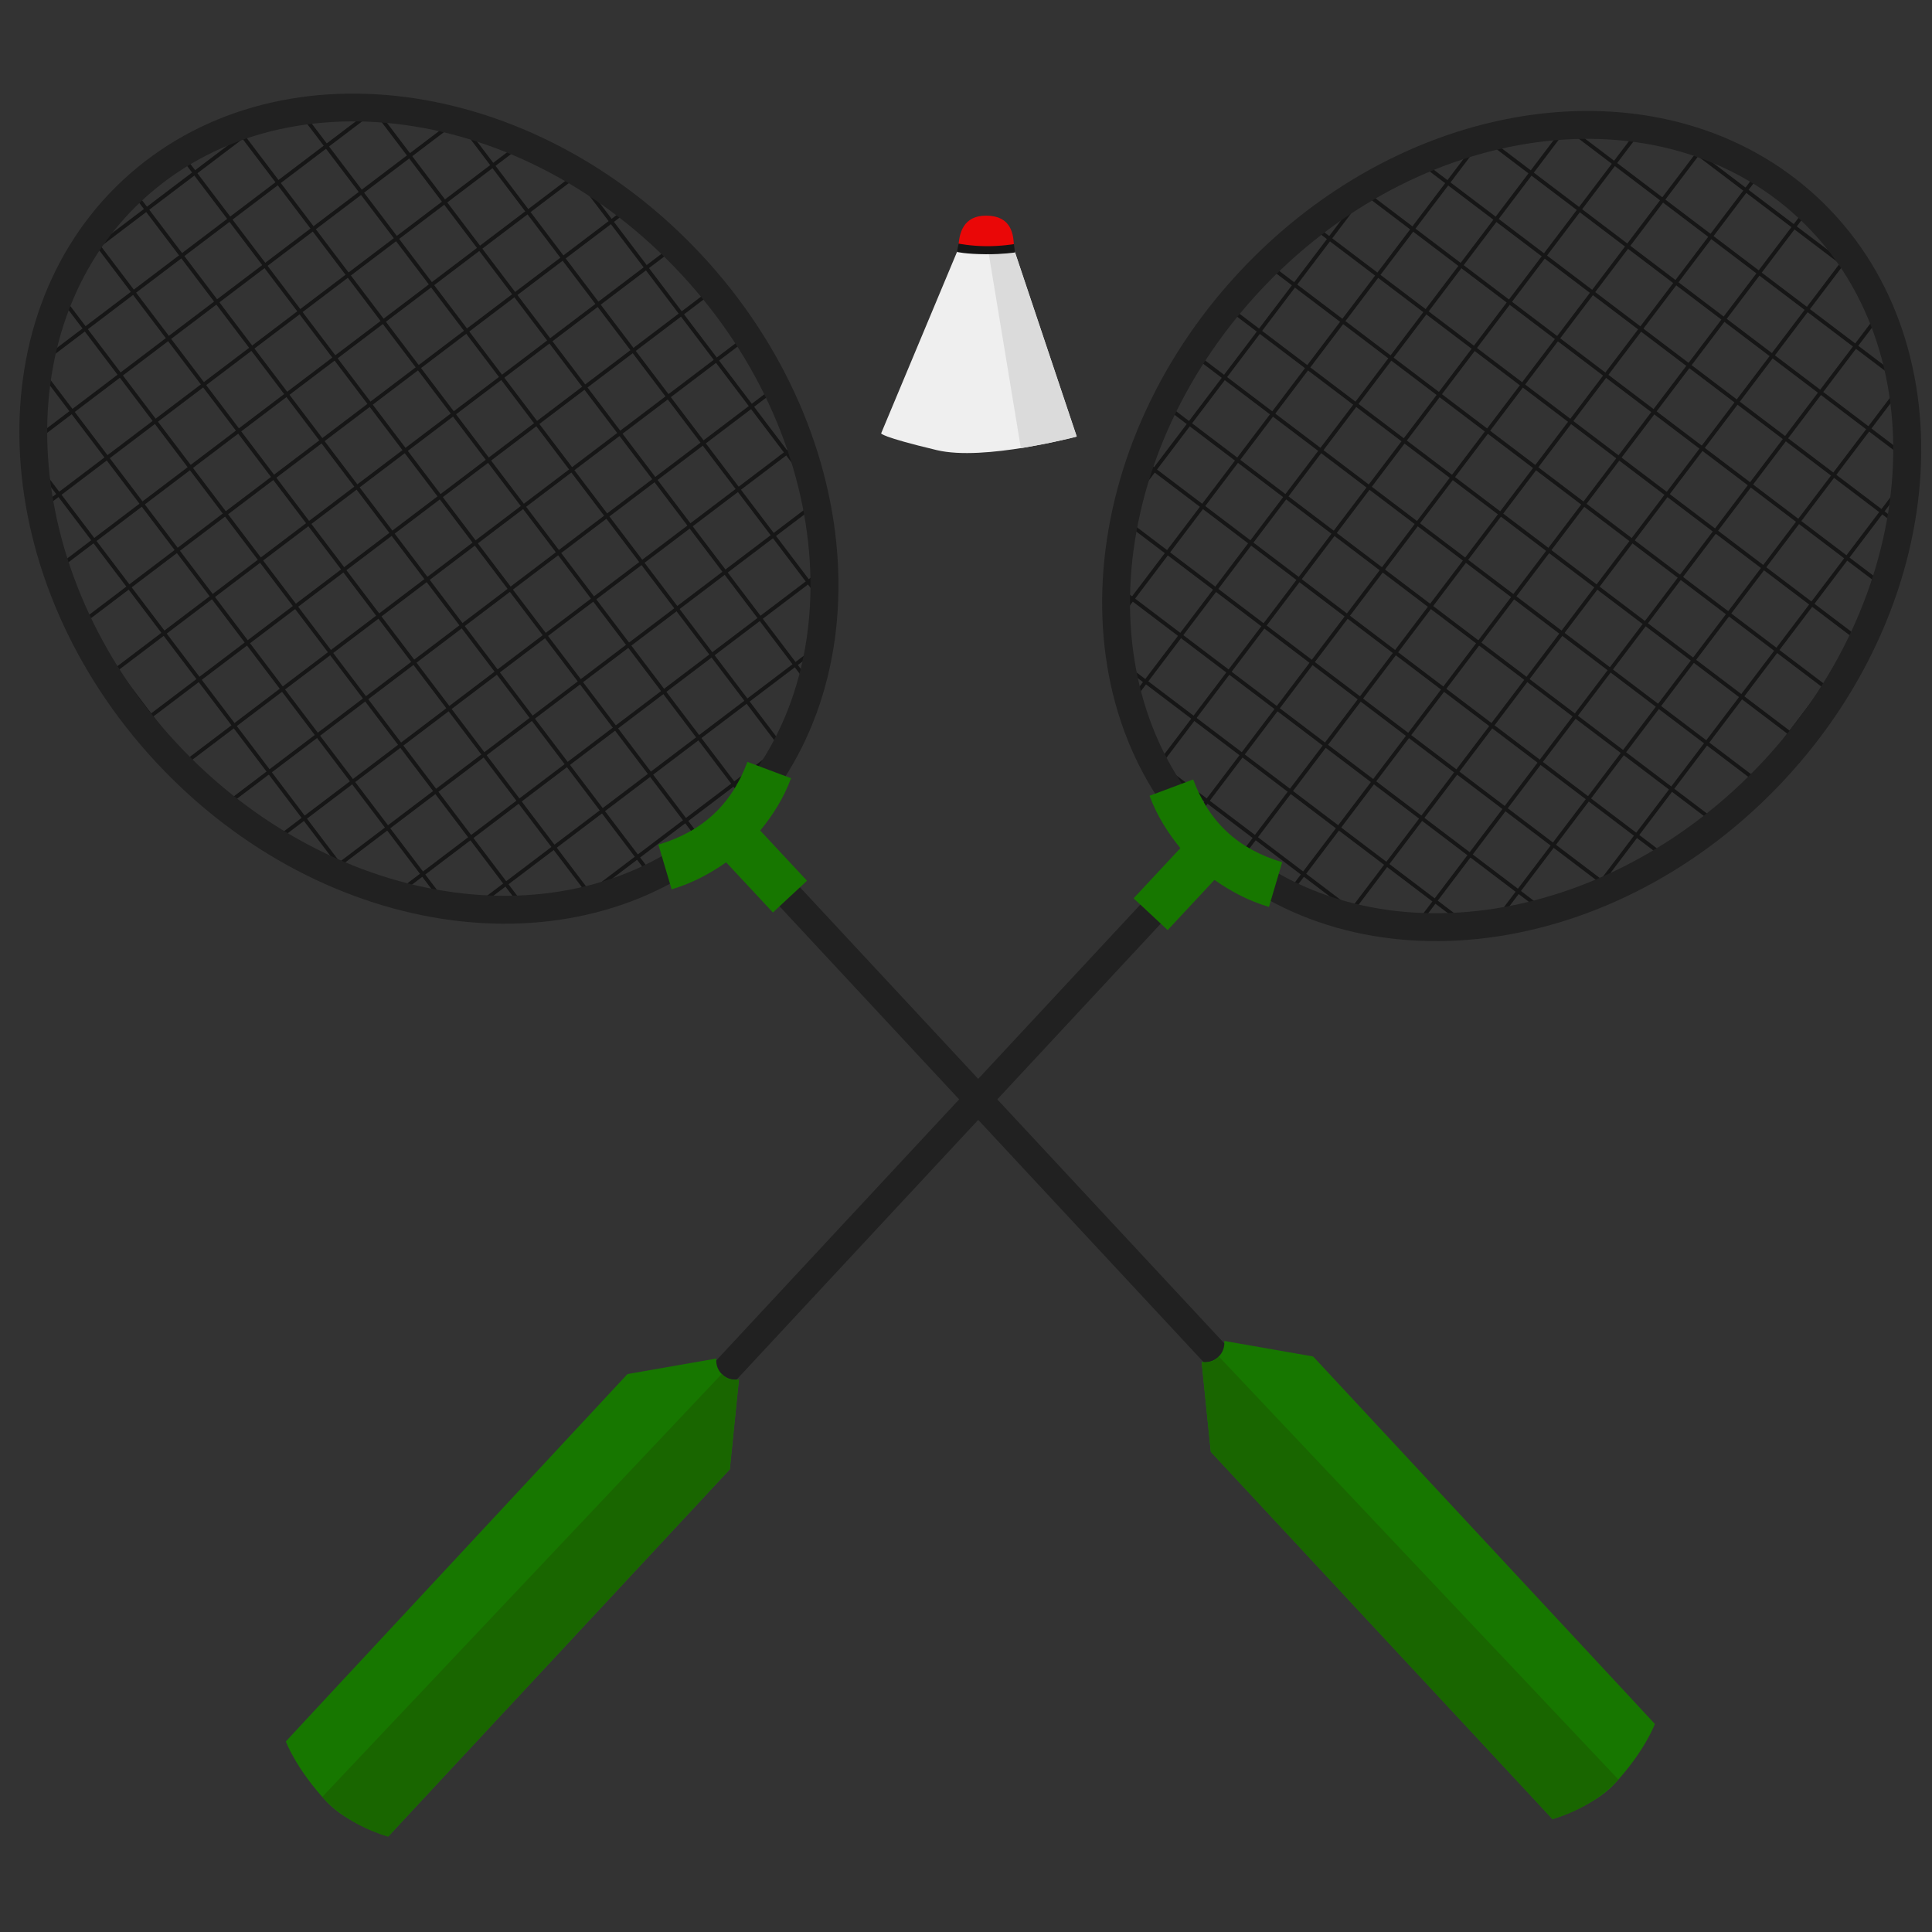 <?xml version="1.0" encoding="utf-8"?>
<!-- Generator: Adobe Illustrator 21.1.0, SVG Export Plug-In . SVG Version: 6.00 Build 0)  -->
<svg version="1.1" id="Warstwa_1" xmlns="http://www.w3.org/2000/svg" xmlns:xlink="http://www.w3.org/1999/xlink" x="0px" y="0px"
	 viewBox="0 0 1417.3 1417.3" style="enable-background:new 0 0 1417.3 1417.3;" xml:space="preserve">
<rect x="0" y="0" width="1417.3" height="1417.3" fill="#333333" stroke="none"/>
<style type="text/css">
	.st0{clip-path:url(#SVGID_2_);}
	.st1{fill:#161616;}
	.st2{fill:none;stroke:#B1B1B1;stroke-width:1.125;stroke-miterlimit:10;}
	.st3{fill:#212121;}
	.st4{fill:#177700;}
	.st5{fill:#196600;}
	.st6{clip-path:url(#SVGID_4_);}
	.st7{fill:#EA0707;}
	.st8{fill:#EFEFEF;}
	.st9{fill:#DBDBDB;}
</style>
<g id="badminton2">
	<g>
		<defs>
			<path id="SVGID_1_" d="M932.7,649.4C805.6,567.8,770.6,397.8,890.2,240c119.6-157.8,297.6-188.2,426.7-94.4
				c116.4,84.6,101.8,283-12.2,405.6C1188.2,676.6,1056.6,728.8,932.7,649.4z"/>
		</defs>
		<clipPath id="SVGID_2_">
			<use xlink:href="#SVGID_1_"  style="overflow:visible;"/>
		</clipPath>
		<g class="st0">
			<g>
				
					<rect x="1284.3" y="-186.6" transform="matrix(0.604 -0.797 0.797 0.604 352.052 1102.324)" class="st1" width="2.8" height="766.8"/>
				
					<rect x="1310" y="-220.6" transform="matrix(0.604 -0.797 0.797 0.604 389.264 1109.393)" class="st1" width="2.8" height="766.8"/>
				<line class="st2" x1="1031.6" y1="-102.7" x2="1642.6" y2="360.6"/>
				
					<rect x="1258.6" y="-152.7" transform="matrix(0.604 -0.797 0.797 0.604 314.84 1095.253)" class="st1" width="2.8" height="766.8"/>
				
					<rect x="1232.8" y="-118.8" transform="matrix(0.604 -0.797 0.797 0.604 277.626 1088.177)" class="st1" width="2.8" height="766.8"/>
				
					<rect x="1207.1" y="-84.9" transform="matrix(0.604 -0.797 0.797 0.604 240.416 1081.102)" class="st1" width="2.8" height="766.8"/>
				
					<rect x="1181.4" y="-50.9" transform="matrix(0.604 -0.797 0.797 0.604 203.204 1074.035)" class="st1" width="2.8" height="766.8"/>
				
					<rect x="1155.7" y="-17" transform="matrix(0.604 -0.797 0.797 0.604 166.007 1066.978)" class="st1" width="2.8" height="766.8"/>
				
					<rect x="1129.9" y="16.9" transform="matrix(0.604 -0.797 0.797 0.604 128.786 1059.902)" class="st1" width="2.8" height="766.8"/>
				
					<rect x="1104.2" y="50.8" transform="matrix(0.604 -0.797 0.797 0.604 91.572 1052.825)" class="st1" width="2.8" height="766.8"/>
				
					<rect x="1078.5" y="84.7" transform="matrix(0.604 -0.797 0.797 0.604 54.36 1045.753)" class="st1" width="2.8" height="766.8"/>
				
					<rect x="1052.8" y="118.7" transform="matrix(0.604 -0.797 0.797 0.604 17.149 1038.691)" class="st1" width="2.8" height="766.8"/>
				
					<rect x="1027" y="152.6" transform="matrix(0.604 -0.797 0.797 0.604 -20.064 1031.623)" class="st1" width="2.8" height="766.8"/>
				
					<rect x="1001.3" y="186.5" transform="matrix(0.604 -0.797 0.797 0.604 -57.273 1024.552)" class="st1" width="2.8" height="766.8"/>
				
					<rect x="975.6" y="220.4" transform="matrix(0.604 -0.797 0.797 0.604 -94.492 1017.455)" class="st1" width="2.8" height="766.8"/>
				
					<rect x="949.9" y="254.4" transform="matrix(0.604 -0.797 0.797 0.604 -131.695 1010.405)" class="st1" width="2.8" height="766.8"/>
				
					<rect x="924.2" y="288.3" transform="matrix(0.604 -0.797 0.797 0.604 -168.904 1003.33)" class="st1" width="2.8" height="766.8"/>
				<line class="st2" x1="594.3" y1="474" x2="1205.3" y2="937.3"/>
			</g>
			<g>
				
					<rect x="911.7" y="560.2" transform="matrix(0.604 -0.797 0.797 0.604 65.263 1254.564)" class="st1" width="766.8" height="2.8"/>
				
					<rect x="947.1" y="587" transform="matrix(0.604 -0.797 0.797 0.604 57.892 1293.375)" class="st1" width="766.8" height="2.8"/>
				<line class="st2" x1="1597.5" y1="309.7" x2="1134.2" y2="920.8"/>
				<line class="st2" x1="1632.9" y1="336.6" x2="1169.5" y2="947.6"/>
				
					<rect x="876.3" y="533.4" transform="matrix(0.604 -0.797 0.797 0.604 72.627 1215.755)" class="st1" width="766.8" height="2.8"/>
				
					<rect x="841" y="506.6" transform="matrix(0.604 -0.797 0.797 0.604 80.002 1176.952)" class="st1" width="766.8" height="2.8"/>
				
					<rect x="805.6" y="479.8" transform="matrix(0.604 -0.797 0.797 0.604 87.371 1138.139)" class="st1" width="766.8" height="2.8"/>
				
					<rect x="770.2" y="452.9" transform="matrix(0.604 -0.797 0.797 0.604 94.736 1099.327)" class="st1" width="766.8" height="2.8"/>
				
					<rect x="734.8" y="426.1" transform="matrix(0.604 -0.797 0.797 0.604 102.104 1060.524)" class="st1" width="766.8" height="2.8"/>
				
					<rect x="699.5" y="399.3" transform="matrix(0.604 -0.797 0.797 0.604 109.472 1021.715)" class="st1" width="766.8" height="2.8"/>
				
					<rect x="664.1" y="372.5" transform="matrix(0.604 -0.797 0.797 0.604 116.849 982.911)" class="st1" width="766.8" height="2.8"/>
				
					<rect x="628.7" y="345.7" transform="matrix(0.604 -0.797 0.797 0.604 124.213 944.096)" class="st1" width="766.8" height="2.8"/>
				
					<rect x="593.4" y="318.8" transform="matrix(0.604 -0.797 0.797 0.604 131.585 905.288)" class="st1" width="766.8" height="2.8"/>
				<rect x="558" y="292" transform="matrix(0.604 -0.797 0.797 0.604 138.949 866.478)" class="st1" width="766.8" height="2.8"/>
				
					<rect x="522.6" y="265.2" transform="matrix(0.604 -0.797 0.797 0.604 146.321 827.672)" class="st1" width="766.8" height="2.8"/>
				<line class="st2" x1="1102.3" y1="-65.7" x2="639" y2="545.3"/>
				<line class="st2" x1="1067" y1="-92.5" x2="603.6" y2="518.5"/>
			</g>
		</g>
	</g>
	<g>
		<g>
			<path class="st3" d="M908.9,199.8c123.7-133,314-157.7,424.4-55c110.3,102.6,99.4,294.3-24.2,427.2
				c-123.7,133-314,157.7-424.4,55C774.3,524.5,785.2,332.8,908.9,199.8z M923.9,213.8C808,338.5,796.6,517.1,898.6,612
				c102,94.9,279.4,70.7,395.3-54c116-124.7,127.3-303.3,25.3-398.2C1217.3,64.9,1039.9,89.1,923.9,213.8z"/>
		</g>
		<g>
			
				<rect x="333.5" y="852.4" transform="matrix(0.681 -0.732 0.732 0.681 -419.373 762.411)" class="st3" width="664" height="20.5"/>
		</g>
		<path class="st4" d="M843.3,583.8l32-12c11.7,31.4,33,51.1,65.3,60.7l-9.7,32.8c-15.2-4.5-28.1-11.5-40-19.8l-34.3,36.8l-25-23.3
			l34.3-36.8C856.8,611,848.8,598.6,843.3,583.8z"/>
		<g>
			<path class="st4" d="M232.8,1252.6l-23.1,24.9c0,0,7.2,19.7,29.5,43.8c15.9,17.2,45.6,26,45.6,26l23.1-24.9l227.5-244.5
				l-75.1-69.9L232.8,1252.6z"/>
			<path class="st4" d="M525.5,996.6c-1,9.4,7.3,17,16.6,15.4l-6.7,65.9c0,0-21.2-6.3-43.2-28.6c-25.1-25.5-31.9-41.3-31.9-41.3
				L525.5,996.6z"/>
		</g>
		<path class="st5" d="M529.5,1007.9l-293.1,310.3c0,0,16.7,20,48.3,29.1c30.6-32.8,250.6-269.4,250.6-269.4l6.7-65.9
			C542.1,1012,533.9,1013.7,529.5,1007.9z"/>
	</g>
	<g>
		<g>
			<defs>
				<path id="SVGID_3_" d="M490.9,636.5C618,555,653,385,533.4,227.2C413.8,69.4,235.8,39,106.7,132.8
					c-116.4,84.6-101.8,283,12.2,405.6C235.4,663.7,367,716,490.9,636.5z"/>
			</defs>
			<clipPath id="SVGID_4_">
				<use xlink:href="#SVGID_3_"  style="overflow:visible;"/>
			</clipPath>
			<g class="st6">
				<g>
					
						<rect x="-245.5" y="182.6" transform="matrix(0.797 -0.604 0.604 0.797 -83.121 120.727)" class="st1" width="766.8" height="2.8"/>
					
						<rect x="-271.2" y="148.6" transform="matrix(0.797 -0.604 0.604 0.797 -67.85 98.289)" class="st1" width="766.8" height="2.8"/>
					<line class="st2" x1="392" y1="-115.6" x2="-219" y2="347.8"/>
					
						<rect x="-219.7" y="216.5" transform="matrix(0.797 -0.604 0.604 0.797 -98.392 143.161)" class="st1" width="766.8" height="2.8"/>
					
						<rect x="-194" y="250.4" transform="matrix(0.797 -0.604 0.604 0.797 -113.661 165.598)" class="st1" width="766.8" height="2.8"/>
					
						<rect x="-168.3" y="284.3" transform="matrix(0.797 -0.604 0.604 0.797 -128.93 188.032)" class="st1" width="766.8" height="2.8"/>
					
						<rect x="-142.6" y="318.3" transform="matrix(0.797 -0.604 0.604 0.797 -144.202 210.467)" class="st1" width="766.8" height="2.8"/>
					
						<rect x="-116.8" y="352.2" transform="matrix(0.797 -0.604 0.604 0.797 -159.469 232.894)" class="st1" width="766.8" height="2.8"/>
					
						<rect x="-91.1" y="386.1" transform="matrix(0.797 -0.604 0.604 0.797 -174.743 255.333)" class="st1" width="766.8" height="2.8"/>
					
						<rect x="-65.4" y="420" transform="matrix(0.797 -0.604 0.604 0.797 -190.012 277.772)" class="st1" width="766.8" height="2.8"/>
					
						<rect x="-39.7" y="453.9" transform="matrix(0.797 -0.604 0.604 0.797 -205.285 300.207)" class="st1" width="766.8" height="2.8"/>
					
						<rect x="-14" y="487.9" transform="matrix(0.797 -0.604 0.604 0.797 -220.555 322.64)" class="st1" width="766.8" height="2.8"/>
					
						<rect x="11.8" y="521.8" transform="matrix(0.797 -0.604 0.604 0.797 -235.826 345.074)" class="st1" width="766.8" height="2.8"/>
					
						<rect x="37.5" y="555.7" transform="matrix(0.797 -0.604 0.604 0.797 -251.095 367.508)" class="st1" width="766.8" height="2.8"/>
					
						<rect x="63.2" y="589.6" transform="matrix(0.797 -0.604 0.604 0.797 -266.368 389.958)" class="st1" width="766.8" height="2.8"/>
					
						<rect x="88.9" y="623.6" transform="matrix(0.797 -0.604 0.604 0.797 -281.633 412.379)" class="st1" width="766.8" height="2.8"/>
					
						<rect x="114.7" y="657.5" transform="matrix(0.797 -0.604 0.604 0.797 -296.905 434.815)" class="st1" width="766.8" height="2.8"/>
					<line class="st2" x1="829.3" y1="461.1" x2="218.3" y2="924.5"/>
				</g>
				<g>
					
						<rect x="127.1" y="165.4" transform="matrix(0.797 -0.604 0.604 0.797 -305.38 189.038)" class="st1" width="2.8" height="766.8"/>
					
						<rect x="91.8" y="192.2" transform="matrix(0.797 -0.604 0.604 0.797 -328.762 173.12)" class="st1" width="2.8" height="766.8"/>
					<line class="st2" x1="-173.9" y1="296.9" x2="289.4" y2="907.9"/>
					<line class="st2" x1="-209.3" y1="323.7" x2="254.1" y2="934.8"/>
					
						<rect x="162.5" y="138.6" transform="matrix(0.797 -0.604 0.604 0.797 -282.003 204.959)" class="st1" width="2.8" height="766.8"/>
					
						<rect x="197.9" y="111.7" transform="matrix(0.797 -0.604 0.604 0.797 -258.623 220.871)" class="st1" width="2.8" height="766.8"/>
					
						<rect x="233.2" y="84.9" transform="matrix(0.797 -0.604 0.604 0.797 -235.241 236.79)" class="st1" width="2.8" height="766.8"/>
					
						<rect x="268.6" y="58.1" transform="matrix(0.797 -0.604 0.604 0.797 -211.862 252.712)" class="st1" width="2.8" height="766.8"/>
					
						<rect x="304" y="31.3" transform="matrix(0.797 -0.604 0.604 0.797 -188.485 268.628)" class="st1" width="2.8" height="766.8"/>
					
						<rect x="339.3" y="4.5" transform="matrix(0.797 -0.604 0.604 0.797 -165.106 284.546)" class="st1" width="2.8" height="766.8"/>
					
						<rect x="374.7" y="-22.4" transform="matrix(0.797 -0.604 0.604 0.797 -141.725 300.458)" class="st1" width="2.8" height="766.8"/>
					
						<rect x="410.1" y="-49.2" transform="matrix(0.797 -0.604 0.604 0.797 -118.345 316.381)" class="st1" width="2.8" height="766.8"/>
					
						<rect x="445.4" y="-76" transform="matrix(0.797 -0.604 0.604 0.797 -94.963 332.298)" class="st1" width="2.8" height="766.8"/>
					
						<rect x="480.8" y="-102.8" transform="matrix(0.797 -0.604 0.604 0.797 -71.585 348.218)" class="st1" width="2.8" height="766.8"/>
					
						<rect x="516.2" y="-129.6" transform="matrix(0.797 -0.604 0.604 0.797 -48.206 364.134)" class="st1" width="2.8" height="766.8"/>
					<line class="st2" x1="321.3" y1="-78.6" x2="784.6" y2="532.5"/>
					<line class="st2" x1="356.6" y1="-105.4" x2="820" y2="505.6"/>
				</g>
			</g>
		</g>
		<g>
			<g>
				<path class="st3" d="M539,614.3c-110.3,102.6-300.7,77.9-424.4-55C-9.1,426.3-20,234.6,90.3,132C200.7,29.4,391,54.1,514.7,187
					C638.4,320,649.3,511.6,539,614.3z M104.3,147c-102,94.9-90.7,273.5,25.3,398.2c116,124.7,293.3,148.9,395.3,54
					c102-94.9,90.7-273.5-25.3-398.2C383.7,76.3,206.4,52.1,104.3,147z"/>
			</g>
			<g>
				
					<rect x="747.8" y="517.8" transform="matrix(0.732 -0.681 0.681 0.732 -375.783 743.893)" class="st3" width="20.5" height="664"/>
			</g>
			<path class="st4" d="M580.3,570.9l-32-12c-11.7,31.4-33,51.1-65.3,60.7l9.7,32.8c15.2-4.5,28.1-11.5,40-19.8l34.3,36.8l25-23.3
				l-34.3-36.8C566.8,598.1,574.8,585.8,580.3,570.9z"/>
			<g>
				<path class="st4" d="M1190.9,1239.8l23.1,24.9c0,0-7.2,19.7-29.5,43.8c-15.9,17.2-45.6,26-45.6,26l-23.1-24.9l-227.5-244.5
					l75.1-69.9L1190.9,1239.8z"/>
				<path class="st4" d="M898.1,983.7c1,9.4-7.3,17-16.6,15.4l6.7,65.9c0,0,21.2-6.3,43.2-28.6c25.1-25.5,31.9-41.3,31.9-41.3
					L898.1,983.7z"/>
			</g>
			<path class="st5" d="M894.1,995.1l293.1,310.3c0,0-16.7,20-48.3,29.1c-30.6-32.8-250.6-269.4-250.6-269.4l-6.7-65.9
				C881.6,999.2,889.7,1000.8,894.1,995.1z"/>
		</g>
	</g>
	<g>
		<path class="st7" d="M743.8,182.8c-0.1,11.2-9.3,20.3-20.6,20.1c-11.2-0.1-20.3-9.3-20.1-20.6s3.6-24.3,20.6-24.1
			C741.8,158.4,743.9,171.5,743.8,182.8z"/>
		<path class="st8" d="M703.1,182.3l40.7,0.4l46.1,137.5c0,0-68,18.3-102.7,10c-41.5-9.9-40.8-12.3-40.8-12.3L703.1,182.3z"/>
		<polygon class="st9" points="725.4,186.5 748.9,328.8 768.8,325.1 784.8,321.6 789.8,320.3 744.6,185.2 733.5,183.9 		"/>
		<path class="st1" d="M703.2,178.7l-1.2,6.1c0,0,6.1,1.6,21.3,1.7c12.5,0.1,21.3-1.3,21.3-1.3l-0.8-6.1c0,0-9.6,1.6-20.4,1.5
			C711.7,180.5,703.2,178.7,703.2,178.7z"/>
	</g>
</g>
</svg>

